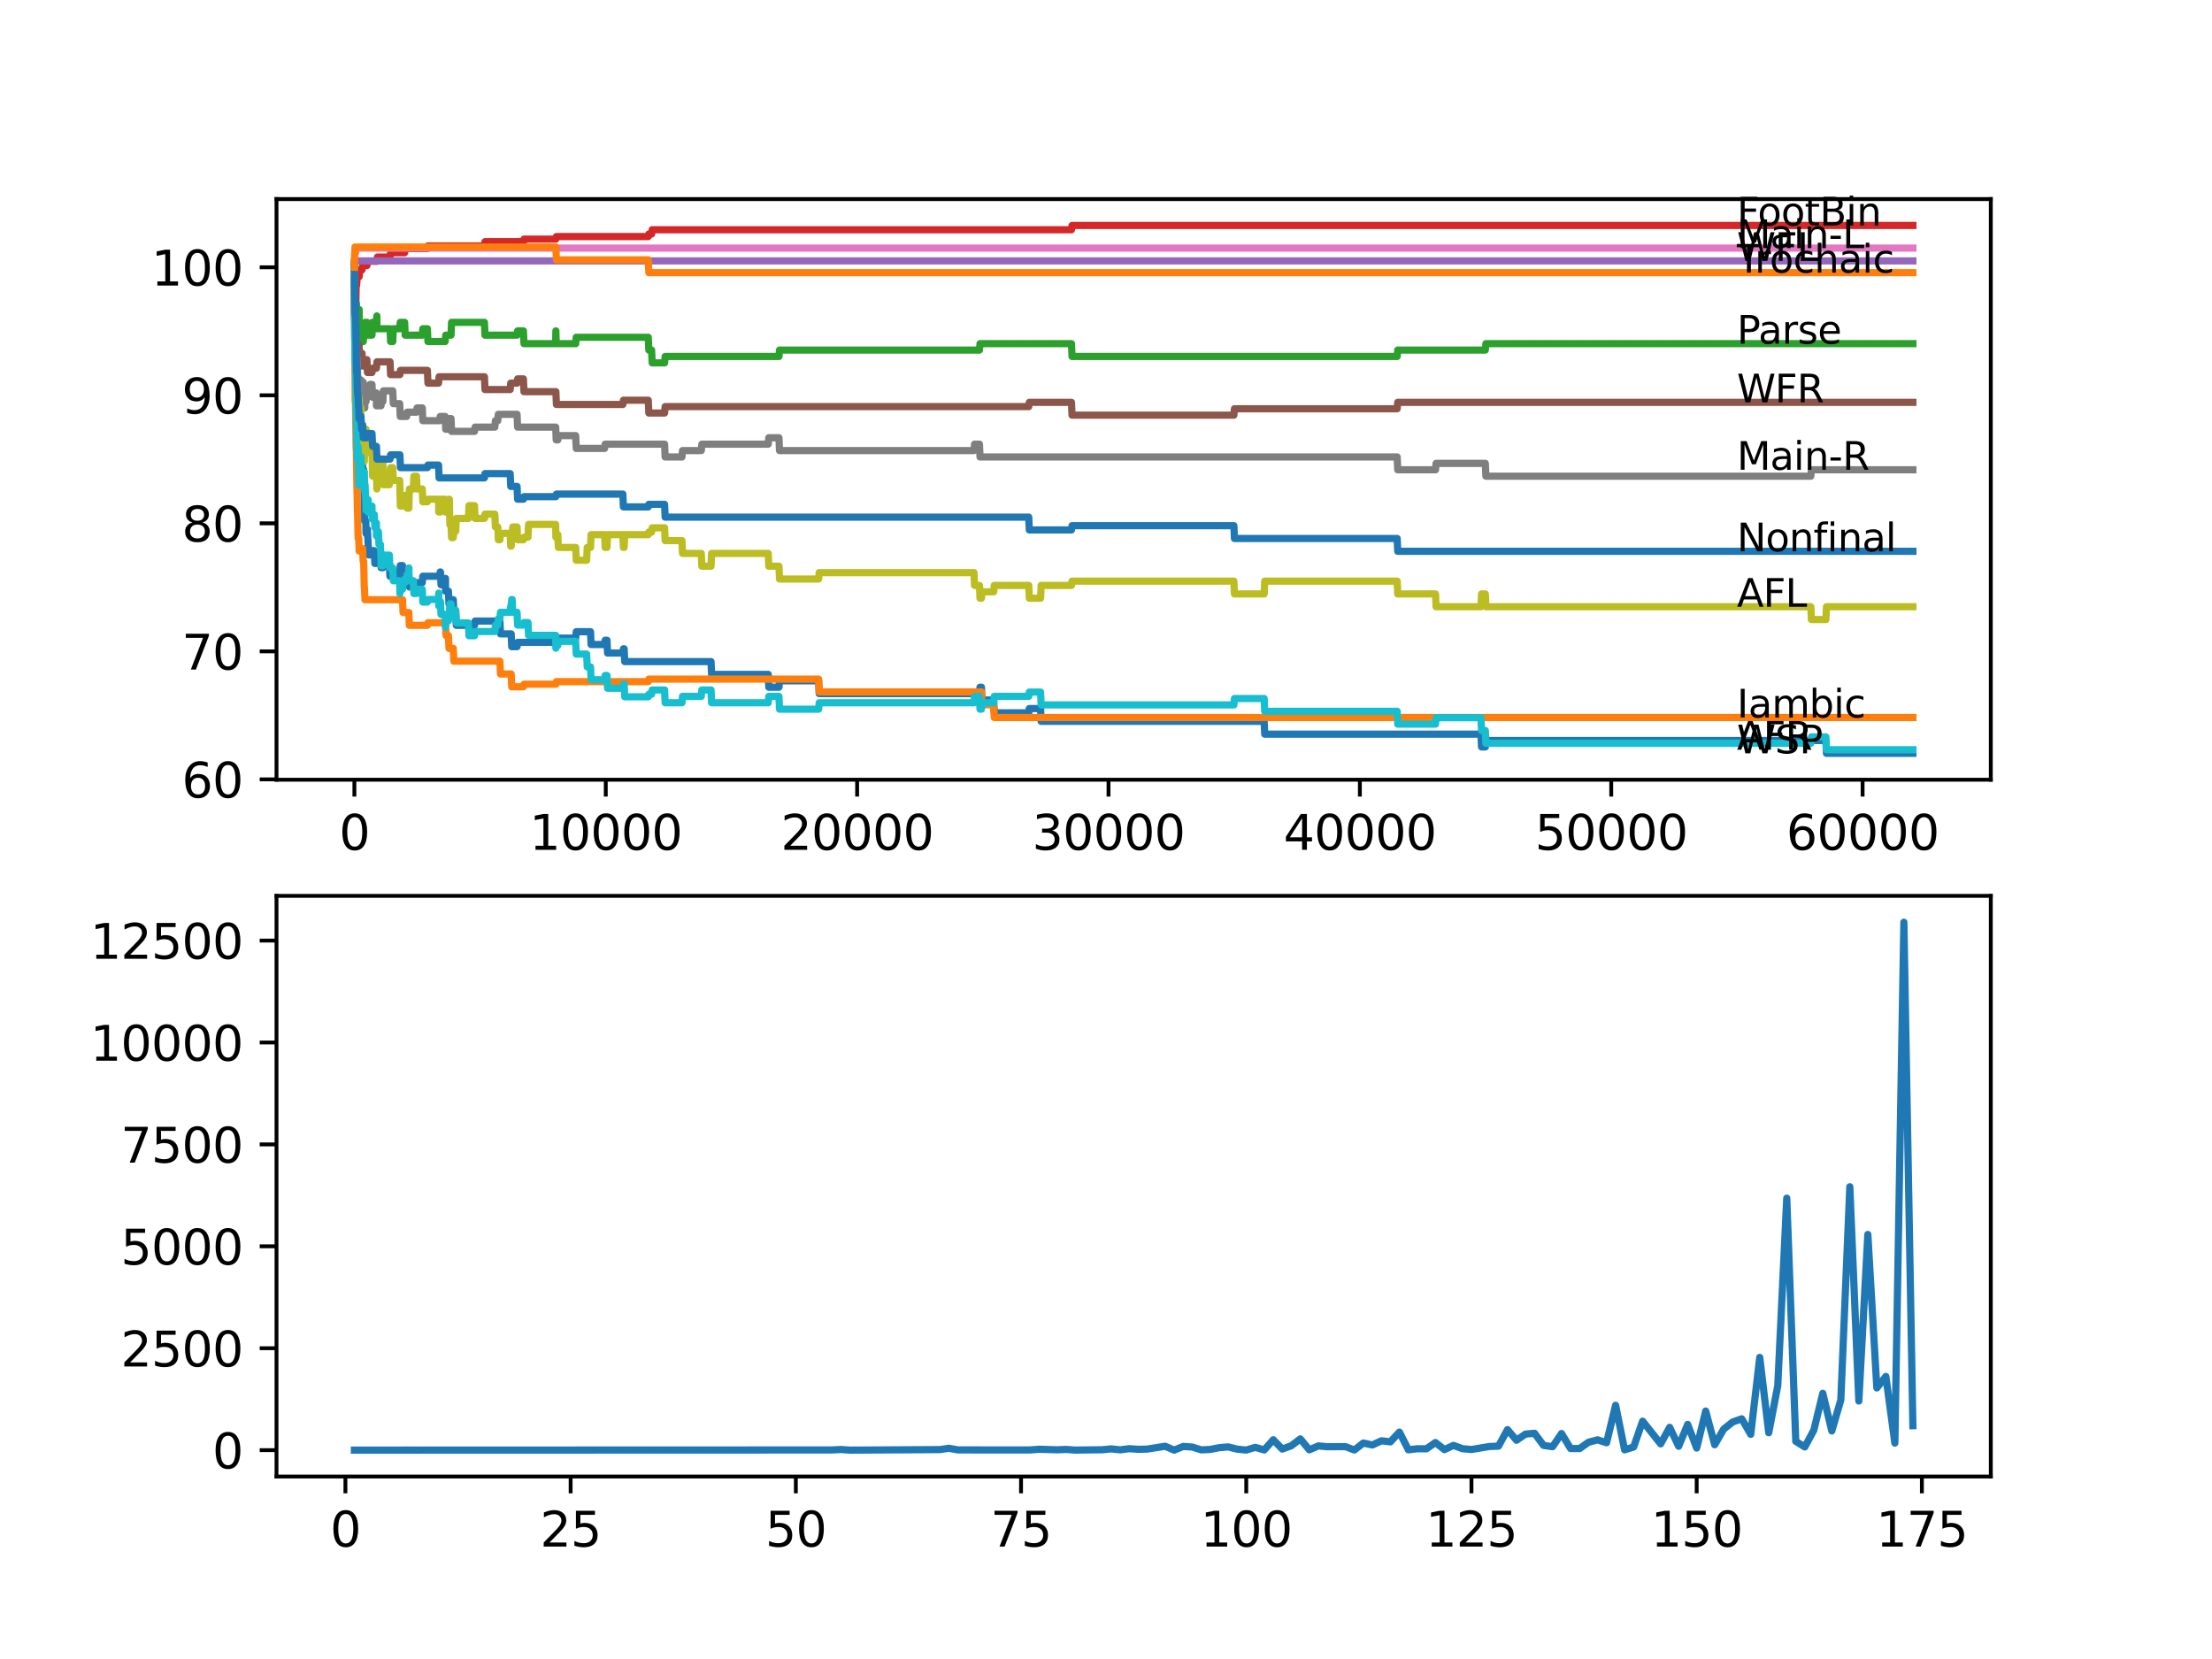 <?xml version="1.0" encoding="utf-8" standalone="no"?>
<!DOCTYPE svg PUBLIC "-//W3C//DTD SVG 1.1//EN"
  "http://www.w3.org/Graphics/SVG/1.1/DTD/svg11.dtd">
<svg xmlns:xlink="http://www.w3.org/1999/xlink" width="460.8pt" height="345.6pt" viewBox="0 0 460.8 345.6" xmlns="http://www.w3.org/2000/svg" version="1.1">
 <defs>
  <style type="text/css">*{stroke-linejoin: round; stroke-linecap: butt}</style>
 </defs>
 <g id="figure_1">
  <g id="patch_1">
   <path d="M 0 345.6 
L 460.8 345.6 
L 460.8 0 
L 0 0 
z
" style="fill: #ffffff"/>
  </g>
  <g id="axes_1">
   <g id="patch_2">
    <path d="M 57.6 162.432 
L 414.72 162.432 
L 414.72 41.472 
L 57.6 41.472 
z
" style="fill: #ffffff"/>
   </g>
   <g id="matplotlib.axis_1">
    <g id="xtick_1">
     <g id="line2d_1">
      <defs>
       <path id="mdaacf48f8b" d="M 0 0 
L 0 3.5 
" style="stroke: #000000; stroke-width: 0.8"/>
      </defs>
      <g>
       <use xlink:href="#mdaacf48f8b" x="73.827" y="162.432" style="stroke: #000000; stroke-width: 0.8"/>
      </g>
     </g>
     <g id="text_1">
      <!-- 0 -->
      <g transform="translate(70.646 177.03)scale(0.1 -0.1)">
       <defs>
        <path id="DejaVuSans-30" d="M 2034 4250 
Q 1547 4250 1301 3770 
Q 1056 3291 1056 2328 
Q 1056 1369 1301 889 
Q 1547 409 2034 409 
Q 2525 409 2770 889 
Q 3016 1369 3016 2328 
Q 3016 3291 2770 3770 
Q 2525 4250 2034 4250 
z
M 2034 4750 
Q 2819 4750 3233 4129 
Q 3647 3509 3647 2328 
Q 3647 1150 3233 529 
Q 2819 -91 2034 -91 
Q 1250 -91 836 529 
Q 422 1150 422 2328 
Q 422 3509 836 4129 
Q 1250 4750 2034 4750 
z
" transform="scale(0.016)"/>
       </defs>
       <use xlink:href="#DejaVuSans-30"/>
      </g>
     </g>
    </g>
    <g id="xtick_2">
     <g id="line2d_2">
      <g>
       <use xlink:href="#mdaacf48f8b" x="126.192" y="162.432" style="stroke: #000000; stroke-width: 0.8"/>
      </g>
     </g>
     <g id="text_2">
      <!-- 10000 -->
      <g transform="translate(110.286 177.03)scale(0.1 -0.1)">
       <defs>
        <path id="DejaVuSans-31" d="M 794 531 
L 1825 531 
L 1825 4091 
L 703 3866 
L 703 4441 
L 1819 4666 
L 2450 4666 
L 2450 531 
L 3481 531 
L 3481 0 
L 794 0 
L 794 531 
z
" transform="scale(0.016)"/>
       </defs>
       <use xlink:href="#DejaVuSans-31"/>
       <use xlink:href="#DejaVuSans-30" x="63.623"/>
       <use xlink:href="#DejaVuSans-30" x="127.246"/>
       <use xlink:href="#DejaVuSans-30" x="190.869"/>
       <use xlink:href="#DejaVuSans-30" x="254.492"/>
      </g>
     </g>
    </g>
    <g id="xtick_3">
     <g id="line2d_3">
      <g>
       <use xlink:href="#mdaacf48f8b" x="178.556" y="162.432" style="stroke: #000000; stroke-width: 0.8"/>
      </g>
     </g>
     <g id="text_3">
      <!-- 20000 -->
      <g transform="translate(162.65 177.03)scale(0.1 -0.1)">
       <defs>
        <path id="DejaVuSans-32" d="M 1228 531 
L 3431 531 
L 3431 0 
L 469 0 
L 469 531 
Q 828 903 1448 1529 
Q 2069 2156 2228 2338 
Q 2531 2678 2651 2914 
Q 2772 3150 2772 3378 
Q 2772 3750 2511 3984 
Q 2250 4219 1831 4219 
Q 1534 4219 1204 4116 
Q 875 4013 500 3803 
L 500 4441 
Q 881 4594 1212 4672 
Q 1544 4750 1819 4750 
Q 2544 4750 2975 4387 
Q 3406 4025 3406 3419 
Q 3406 3131 3298 2873 
Q 3191 2616 2906 2266 
Q 2828 2175 2409 1742 
Q 1991 1309 1228 531 
z
" transform="scale(0.016)"/>
       </defs>
       <use xlink:href="#DejaVuSans-32"/>
       <use xlink:href="#DejaVuSans-30" x="63.623"/>
       <use xlink:href="#DejaVuSans-30" x="127.246"/>
       <use xlink:href="#DejaVuSans-30" x="190.869"/>
       <use xlink:href="#DejaVuSans-30" x="254.492"/>
      </g>
     </g>
    </g>
    <g id="xtick_4">
     <g id="line2d_4">
      <g>
       <use xlink:href="#mdaacf48f8b" x="230.921" y="162.432" style="stroke: #000000; stroke-width: 0.8"/>
      </g>
     </g>
     <g id="text_4">
      <!-- 30000 -->
      <g transform="translate(215.015 177.03)scale(0.1 -0.1)">
       <defs>
        <path id="DejaVuSans-33" d="M 2597 2516 
Q 3050 2419 3304 2112 
Q 3559 1806 3559 1356 
Q 3559 666 3084 287 
Q 2609 -91 1734 -91 
Q 1441 -91 1130 -33 
Q 819 25 488 141 
L 488 750 
Q 750 597 1062 519 
Q 1375 441 1716 441 
Q 2309 441 2620 675 
Q 2931 909 2931 1356 
Q 2931 1769 2642 2001 
Q 2353 2234 1838 2234 
L 1294 2234 
L 1294 2753 
L 1863 2753 
Q 2328 2753 2575 2939 
Q 2822 3125 2822 3475 
Q 2822 3834 2567 4026 
Q 2313 4219 1838 4219 
Q 1578 4219 1281 4162 
Q 984 4106 628 3988 
L 628 4550 
Q 988 4650 1302 4700 
Q 1616 4750 1894 4750 
Q 2613 4750 3031 4423 
Q 3450 4097 3450 3541 
Q 3450 3153 3228 2886 
Q 3006 2619 2597 2516 
z
" transform="scale(0.016)"/>
       </defs>
       <use xlink:href="#DejaVuSans-33"/>
       <use xlink:href="#DejaVuSans-30" x="63.623"/>
       <use xlink:href="#DejaVuSans-30" x="127.246"/>
       <use xlink:href="#DejaVuSans-30" x="190.869"/>
       <use xlink:href="#DejaVuSans-30" x="254.492"/>
      </g>
     </g>
    </g>
    <g id="xtick_5">
     <g id="line2d_5">
      <g>
       <use xlink:href="#mdaacf48f8b" x="283.285" y="162.432" style="stroke: #000000; stroke-width: 0.8"/>
      </g>
     </g>
     <g id="text_5">
      <!-- 40000 -->
      <g transform="translate(267.379 177.03)scale(0.1 -0.1)">
       <defs>
        <path id="DejaVuSans-34" d="M 2419 4116 
L 825 1625 
L 2419 1625 
L 2419 4116 
z
M 2253 4666 
L 3047 4666 
L 3047 1625 
L 3713 1625 
L 3713 1100 
L 3047 1100 
L 3047 0 
L 2419 0 
L 2419 1100 
L 313 1100 
L 313 1709 
L 2253 4666 
z
" transform="scale(0.016)"/>
       </defs>
       <use xlink:href="#DejaVuSans-34"/>
       <use xlink:href="#DejaVuSans-30" x="63.623"/>
       <use xlink:href="#DejaVuSans-30" x="127.246"/>
       <use xlink:href="#DejaVuSans-30" x="190.869"/>
       <use xlink:href="#DejaVuSans-30" x="254.492"/>
      </g>
     </g>
    </g>
    <g id="xtick_6">
     <g id="line2d_6">
      <g>
       <use xlink:href="#mdaacf48f8b" x="335.65" y="162.432" style="stroke: #000000; stroke-width: 0.8"/>
      </g>
     </g>
     <g id="text_6">
      <!-- 50000 -->
      <g transform="translate(319.744 177.03)scale(0.1 -0.1)">
       <defs>
        <path id="DejaVuSans-35" d="M 691 4666 
L 3169 4666 
L 3169 4134 
L 1269 4134 
L 1269 2991 
Q 1406 3038 1543 3061 
Q 1681 3084 1819 3084 
Q 2600 3084 3056 2656 
Q 3513 2228 3513 1497 
Q 3513 744 3044 326 
Q 2575 -91 1722 -91 
Q 1428 -91 1123 -41 
Q 819 9 494 109 
L 494 744 
Q 775 591 1075 516 
Q 1375 441 1709 441 
Q 2250 441 2565 725 
Q 2881 1009 2881 1497 
Q 2881 1984 2565 2268 
Q 2250 2553 1709 2553 
Q 1456 2553 1204 2497 
Q 953 2441 691 2322 
L 691 4666 
z
" transform="scale(0.016)"/>
       </defs>
       <use xlink:href="#DejaVuSans-35"/>
       <use xlink:href="#DejaVuSans-30" x="63.623"/>
       <use xlink:href="#DejaVuSans-30" x="127.246"/>
       <use xlink:href="#DejaVuSans-30" x="190.869"/>
       <use xlink:href="#DejaVuSans-30" x="254.492"/>
      </g>
     </g>
    </g>
    <g id="xtick_7">
     <g id="line2d_7">
      <g>
       <use xlink:href="#mdaacf48f8b" x="388.014" y="162.432" style="stroke: #000000; stroke-width: 0.8"/>
      </g>
     </g>
     <g id="text_7">
      <!-- 60000 -->
      <g transform="translate(372.108 177.03)scale(0.1 -0.1)">
       <defs>
        <path id="DejaVuSans-36" d="M 2113 2584 
Q 1688 2584 1439 2293 
Q 1191 2003 1191 1497 
Q 1191 994 1439 701 
Q 1688 409 2113 409 
Q 2538 409 2786 701 
Q 3034 994 3034 1497 
Q 3034 2003 2786 2293 
Q 2538 2584 2113 2584 
z
M 3366 4563 
L 3366 3988 
Q 3128 4100 2886 4159 
Q 2644 4219 2406 4219 
Q 1781 4219 1451 3797 
Q 1122 3375 1075 2522 
Q 1259 2794 1537 2939 
Q 1816 3084 2150 3084 
Q 2853 3084 3261 2657 
Q 3669 2231 3669 1497 
Q 3669 778 3244 343 
Q 2819 -91 2113 -91 
Q 1303 -91 875 529 
Q 447 1150 447 2328 
Q 447 3434 972 4092 
Q 1497 4750 2381 4750 
Q 2619 4750 2861 4703 
Q 3103 4656 3366 4563 
z
" transform="scale(0.016)"/>
       </defs>
       <use xlink:href="#DejaVuSans-36"/>
       <use xlink:href="#DejaVuSans-30" x="63.623"/>
       <use xlink:href="#DejaVuSans-30" x="127.246"/>
       <use xlink:href="#DejaVuSans-30" x="190.869"/>
       <use xlink:href="#DejaVuSans-30" x="254.492"/>
      </g>
     </g>
    </g>
   </g>
   <g id="matplotlib.axis_2">
    <g id="ytick_1">
     <g id="line2d_8">
      <defs>
       <path id="mda63d1c47a" d="M 0 0 
L -3.5 0 
" style="stroke: #000000; stroke-width: 0.8"/>
      </defs>
      <g>
       <use xlink:href="#mda63d1c47a" x="57.6" y="162.356" style="stroke: #000000; stroke-width: 0.8"/>
      </g>
     </g>
     <g id="text_8">
      <!-- 60 -->
      <g transform="translate(37.875 166.156)scale(0.1 -0.1)">
       <use xlink:href="#DejaVuSans-36"/>
       <use xlink:href="#DejaVuSans-30" x="63.623"/>
      </g>
     </g>
    </g>
    <g id="ytick_2">
     <g id="line2d_9">
      <g>
       <use xlink:href="#mda63d1c47a" x="57.6" y="135.688" style="stroke: #000000; stroke-width: 0.8"/>
      </g>
     </g>
     <g id="text_9">
      <!-- 70 -->
      <g transform="translate(37.875 139.487)scale(0.1 -0.1)">
       <defs>
        <path id="DejaVuSans-37" d="M 525 4666 
L 3525 4666 
L 3525 4397 
L 1831 0 
L 1172 0 
L 2766 4134 
L 525 4134 
L 525 4666 
z
" transform="scale(0.016)"/>
       </defs>
       <use xlink:href="#DejaVuSans-37"/>
       <use xlink:href="#DejaVuSans-30" x="63.623"/>
      </g>
     </g>
    </g>
    <g id="ytick_3">
     <g id="line2d_10">
      <g>
       <use xlink:href="#mda63d1c47a" x="57.6" y="109.019" style="stroke: #000000; stroke-width: 0.8"/>
      </g>
     </g>
     <g id="text_10">
      <!-- 80 -->
      <g transform="translate(37.875 112.818)scale(0.1 -0.1)">
       <defs>
        <path id="DejaVuSans-38" d="M 2034 2216 
Q 1584 2216 1326 1975 
Q 1069 1734 1069 1313 
Q 1069 891 1326 650 
Q 1584 409 2034 409 
Q 2484 409 2743 651 
Q 3003 894 3003 1313 
Q 3003 1734 2745 1975 
Q 2488 2216 2034 2216 
z
M 1403 2484 
Q 997 2584 770 2862 
Q 544 3141 544 3541 
Q 544 4100 942 4425 
Q 1341 4750 2034 4750 
Q 2731 4750 3128 4425 
Q 3525 4100 3525 3541 
Q 3525 3141 3298 2862 
Q 3072 2584 2669 2484 
Q 3125 2378 3379 2068 
Q 3634 1759 3634 1313 
Q 3634 634 3220 271 
Q 2806 -91 2034 -91 
Q 1263 -91 848 271 
Q 434 634 434 1313 
Q 434 1759 690 2068 
Q 947 2378 1403 2484 
z
M 1172 3481 
Q 1172 3119 1398 2916 
Q 1625 2713 2034 2713 
Q 2441 2713 2670 2916 
Q 2900 3119 2900 3481 
Q 2900 3844 2670 4047 
Q 2441 4250 2034 4250 
Q 1625 4250 1398 4047 
Q 1172 3844 1172 3481 
z
" transform="scale(0.016)"/>
       </defs>
       <use xlink:href="#DejaVuSans-38"/>
       <use xlink:href="#DejaVuSans-30" x="63.623"/>
      </g>
     </g>
    </g>
    <g id="ytick_4">
     <g id="line2d_11">
      <g>
       <use xlink:href="#mda63d1c47a" x="57.6" y="82.351" style="stroke: #000000; stroke-width: 0.8"/>
      </g>
     </g>
     <g id="text_11">
      <!-- 90 -->
      <g transform="translate(37.875 86.15)scale(0.1 -0.1)">
       <defs>
        <path id="DejaVuSans-39" d="M 703 97 
L 703 672 
Q 941 559 1184 500 
Q 1428 441 1663 441 
Q 2288 441 2617 861 
Q 2947 1281 2994 2138 
Q 2813 1869 2534 1725 
Q 2256 1581 1919 1581 
Q 1219 1581 811 2004 
Q 403 2428 403 3163 
Q 403 3881 828 4315 
Q 1253 4750 1959 4750 
Q 2769 4750 3195 4129 
Q 3622 3509 3622 2328 
Q 3622 1225 3098 567 
Q 2575 -91 1691 -91 
Q 1453 -91 1209 -44 
Q 966 3 703 97 
z
M 1959 2075 
Q 2384 2075 2632 2365 
Q 2881 2656 2881 3163 
Q 2881 3666 2632 3958 
Q 2384 4250 1959 4250 
Q 1534 4250 1286 3958 
Q 1038 3666 1038 3163 
Q 1038 2656 1286 2365 
Q 1534 2075 1959 2075 
z
" transform="scale(0.016)"/>
       </defs>
       <use xlink:href="#DejaVuSans-39"/>
       <use xlink:href="#DejaVuSans-30" x="63.623"/>
      </g>
     </g>
    </g>
    <g id="ytick_5">
     <g id="line2d_12">
      <g>
       <use xlink:href="#mda63d1c47a" x="57.6" y="55.682" style="stroke: #000000; stroke-width: 0.8"/>
      </g>
     </g>
     <g id="text_12">
      <!-- 100 -->
      <g transform="translate(31.512 59.481)scale(0.1 -0.1)">
       <use xlink:href="#DejaVuSans-31"/>
       <use xlink:href="#DejaVuSans-30" x="63.623"/>
       <use xlink:href="#DejaVuSans-30" x="127.246"/>
      </g>
     </g>
    </g>
   </g>
   <g id="line2d_13">
    <path d="M 73.833 58.349 
L 73.859 58.349 
L 73.864 57.46 
L 73.906 66.705 
L 73.917 66.705 
L 73.927 66.705 
L 73.948 65.816 
L 73.969 73.817 
L 73.995 73.817 
L 74.016 73.817 
L 74.058 72.039 
L 74.068 77.372 
L 74.11 75.595 
L 74.205 80.928 
L 74.225 78.706 
L 74.241 78.706 
L 74.267 77.817 
L 74.278 83.151 
L 74.314 83.151 
L 74.356 88.484 
L 74.43 86.706 
L 74.482 86.706 
L 74.597 90.707 
L 74.608 90.707 
L 74.723 96.04 
L 74.739 95.151 
L 74.744 97.818 
L 74.822 97.818 
L 75.168 97.818 
L 75.294 94.707 
L 75.32 94.707 
L 75.435 97.374 
L 75.456 97.374 
L 75.535 96.485 
L 75.54 99.152 
L 75.556 99.152 
L 75.676 99.152 
L 75.76 97.818 
L 75.765 100.485 
L 75.781 100.485 
L 75.807 100.485 
L 75.933 108.486 
L 76.205 108.486 
L 76.247 111.153 
L 76.315 110.264 
L 76.545 110.264 
L 76.66 112.931 
L 76.681 112.931 
L 76.797 115.597 
L 77.498 115.597 
L 77.613 114.708 
L 77.975 114.708 
L 78.09 117.375 
L 78.378 117.375 
L 78.493 116.486 
L 79.373 116.486 
L 79.389 115.597 
L 79.394 118.264 
L 79.472 118.264 
L 79.776 118.264 
L 79.891 117.375 
L 81.111 117.375 
L 81.227 120.042 
L 83.264 120.042 
L 83.379 117.82 
L 83.85 117.82 
L 83.965 120.487 
L 84.709 120.487 
L 84.824 119.598 
L 85.164 119.598 
L 85.28 122.265 
L 86.767 122.265 
L 86.882 121.376 
L 87.966 121.376 
L 88.081 120.042 
L 91.584 120.042 
L 91.699 119.153 
L 91.757 119.153 
L 91.872 121.82 
L 92.736 121.82 
L 92.804 120.487 
L 92.81 123.154 
L 92.841 123.154 
L 93.417 123.154 
L 93.532 125.82 
L 93.606 125.82 
L 93.721 124.931 
L 94.428 124.931 
L 94.543 127.598 
L 94.941 127.598 
L 95.056 130.265 
L 98.852 130.265 
L 98.968 129.376 
L 104.141 129.376 
L 104.256 132.043 
L 106.487 132.043 
L 106.602 134.71 
L 107.713 134.71 
L 107.828 133.821 
L 116.201 133.821 
L 116.316 132.932 
L 119.924 132.932 
L 120.039 131.599 
L 123.019 131.599 
L 123.134 134.265 
L 125.951 134.265 
L 126.066 133.377 
L 126.449 133.377 
L 126.564 136.043 
L 129.753 136.043 
L 129.868 135.154 
L 130.025 135.154 
L 130.14 137.821 
L 148.122 137.821 
L 148.237 140.488 
L 160.035 140.488 
L 160.15 143.155 
L 162.271 143.155 
L 162.386 141.822 
L 170.534 141.822 
L 170.649 144.488 
L 204.037 144.488 
L 204.152 143.155 
L 204.451 143.155 
L 204.566 145.822 
L 207.001 145.822 
L 207.116 148.489 
L 214.306 148.489 
L 214.421 147.6 
L 216.772 147.6 
L 216.887 150.267 
L 263.35 150.267 
L 263.465 152.934 
L 308.515 152.934 
L 308.63 155.6 
L 309.421 155.6 
L 309.536 154.267 
L 380.369 154.267 
L 380.484 156.934 
L 398.487 156.934 
L 398.487 156.934 
" clip-path="url(#p7437dbea5d)" style="fill: none; stroke: #1f77b4; stroke-width: 1.5; stroke-linecap: square"/>
   </g>
   <g id="line2d_14">
    <path d="M 73.833 58.349 
L 73.99 83.684 
L 74.058 83.684 
L 74.184 93.462 
L 74.225 93.462 
L 74.351 101.463 
L 74.356 101.463 
L 74.477 106.797 
L 74.482 106.797 
L 74.602 112.131 
L 74.739 112.131 
L 74.817 114.797 
L 74.854 114.264 
L 75.535 114.264 
L 75.65 116.931 
L 75.76 116.931 
L 75.88 122.265 
L 75.912 122.265 
L 76.027 124.931 
L 83.85 124.931 
L 83.965 127.598 
L 85.164 127.598 
L 85.28 130.265 
L 89.034 130.265 
L 89.149 129.732 
L 92.804 129.732 
L 92.92 132.399 
L 93.417 132.399 
L 93.532 135.066 
L 94.428 135.066 
L 94.543 137.732 
L 104.141 137.732 
L 104.256 140.399 
L 106.487 140.399 
L 106.602 143.066 
L 109.037 143.066 
L 109.153 142.533 
L 115.798 142.533 
L 115.913 141.999 
L 135.047 141.999 
L 135.162 141.466 
L 170.534 141.466 
L 170.649 144.133 
L 204.451 144.133 
L 204.566 146.8 
L 207.001 146.8 
L 207.116 149.467 
L 398.487 149.467 
L 398.487 149.467 
" clip-path="url(#p7437dbea5d)" style="fill: none; stroke: #ff7f0e; stroke-width: 1.5; stroke-linecap: square"/>
   </g>
   <g id="line2d_15">
    <path d="M 73.833 54.793 
L 73.838 54.793 
L 73.843 54.126 
L 73.896 59.904 
L 73.911 59.371 
L 73.917 59.371 
L 74.026 55.815 
L 74.152 64.927 
L 74.189 64.927 
L 74.205 67.594 
L 74.246 63.149 
L 74.299 65.816 
L 74.356 65.816 
L 74.372 64.927 
L 74.377 67.594 
L 74.461 66.705 
L 74.498 66.705 
L 74.613 65.372 
L 74.723 65.372 
L 74.817 64.483 
L 74.822 67.149 
L 74.927 67.149 
L 75.042 69.816 
L 75.231 69.816 
L 75.346 68.483 
L 75.419 68.483 
L 75.535 71.15 
L 75.676 71.15 
L 75.791 69.816 
L 75.901 69.816 
L 76.016 67.149 
L 76.435 67.149 
L 76.55 69.816 
L 77.493 69.816 
L 77.608 67.149 
L 78.415 67.149 
L 78.509 65.816 
L 78.514 68.483 
L 78.519 68.483 
L 81.253 68.483 
L 81.368 71.15 
L 81.818 71.15 
L 81.934 68.483 
L 83.264 68.483 
L 83.379 67.149 
L 84.29 67.149 
L 84.405 69.816 
L 87.966 69.816 
L 88.081 68.483 
L 89.034 68.483 
L 89.149 71.15 
L 92.736 71.15 
L 92.852 69.816 
L 93.956 69.816 
L 94.072 67.149 
L 100.916 67.149 
L 101.031 69.816 
L 107.713 69.816 
L 107.828 68.927 
L 109.037 68.927 
L 109.153 71.594 
L 115.756 71.594 
L 115.798 68.927 
L 115.866 71.594 
L 119.924 71.594 
L 120.039 70.261 
L 135.047 70.261 
L 135.162 72.928 
L 135.743 72.928 
L 135.858 75.595 
L 138.445 75.595 
L 138.56 74.261 
L 162.271 74.261 
L 162.386 72.928 
L 204.037 72.928 
L 204.152 71.594 
L 223.208 71.594 
L 223.323 74.261 
L 291.056 74.261 
L 291.172 72.928 
L 309.421 72.928 
L 309.536 71.594 
L 398.487 71.594 
L 398.487 71.594 
" clip-path="url(#p7437dbea5d)" style="fill: none; stroke: #2ca02c; stroke-width: 1.5; stroke-linecap: square"/>
   </g>
   <g id="line2d_16">
    <path d="M 73.833 58.349 
L 73.843 58.349 
L 73.864 57.238 
L 73.88 65.238 
L 73.917 63.06 
L 73.948 63.06 
L 74.016 63.949 
L 74.068 60.749 
L 74.089 60.749 
L 74.121 62.527 
L 74.205 59.416 
L 74.294 59.416 
L 74.414 57.638 
L 74.817 57.638 
L 74.938 56.215 
L 75.419 56.215 
L 75.535 55.326 
L 76.435 55.326 
L 76.55 54.437 
L 78.509 54.437 
L 78.624 53.548 
L 81.253 53.548 
L 81.368 52.659 
L 84.29 52.659 
L 84.405 51.771 
L 89.034 51.771 
L 89.149 51.237 
L 100.916 51.237 
L 101.031 50.348 
L 109.037 50.348 
L 109.153 49.815 
L 115.798 49.815 
L 115.913 49.281 
L 135.047 49.281 
L 135.162 48.748 
L 135.743 48.748 
L 135.858 47.859 
L 223.208 47.859 
L 223.323 46.97 
L 398.487 46.97 
L 398.487 46.97 
" clip-path="url(#p7437dbea5d)" style="fill: none; stroke: #d62728; stroke-width: 1.5; stroke-linecap: square"/>
   </g>
   <g id="line2d_17">
    <path d="M 73.833 55.682 
L 73.838 55.682 
L 73.958 54.349 
L 398.487 54.349 
L 398.487 54.349 
" clip-path="url(#p7437dbea5d)" style="fill: none; stroke: #9467bd; stroke-width: 1.5; stroke-linecap: square"/>
   </g>
   <g id="line2d_18">
    <path d="M 73.833 55.682 
L 73.848 55.682 
L 73.896 66.794 
L 73.974 65.372 
L 73.979 65.372 
L 74.058 73.372 
L 74.1 71.816 
L 74.105 71.816 
L 74.115 70.927 
L 74.136 76.261 
L 74.189 76.261 
L 74.205 76.261 
L 74.294 73.15 
L 74.314 75.817 
L 74.356 75.817 
L 74.477 74.039 
L 74.576 74.039 
L 74.692 72.705 
L 74.723 72.705 
L 74.817 71.816 
L 74.822 74.483 
L 75.199 74.483 
L 75.315 73.594 
L 75.419 73.594 
L 75.535 76.261 
L 75.561 76.261 
L 75.676 74.928 
L 76.435 74.928 
L 76.55 77.595 
L 77.498 77.595 
L 77.613 76.706 
L 78.415 76.706 
L 78.53 75.372 
L 81.253 75.372 
L 81.368 78.039 
L 83.305 78.039 
L 83.421 77.15 
L 89.034 77.15 
L 89.149 79.817 
L 91.354 79.817 
L 91.469 78.484 
L 100.916 78.484 
L 101.031 81.15 
L 106.278 81.15 
L 106.393 79.817 
L 107.713 79.817 
L 107.828 78.928 
L 109.037 78.928 
L 109.153 81.595 
L 115.798 81.595 
L 115.913 84.262 
L 129.753 84.262 
L 129.868 83.373 
L 135.047 83.373 
L 135.162 86.04 
L 138.445 86.04 
L 138.56 84.706 
L 214.306 84.706 
L 214.421 83.817 
L 223.208 83.817 
L 223.323 86.484 
L 257.04 86.484 
L 257.156 85.151 
L 291.056 85.151 
L 291.172 83.817 
L 398.487 83.817 
L 398.487 83.817 
" clip-path="url(#p7437dbea5d)" style="fill: none; stroke: #8c564b; stroke-width: 1.5; stroke-linecap: square"/>
   </g>
   <g id="line2d_19">
    <path d="M 73.833 54.793 
L 73.838 54.793 
L 73.964 52.571 
L 74.115 52.571 
L 74.231 51.682 
L 398.487 51.682 
L 398.487 51.682 
" clip-path="url(#p7437dbea5d)" style="fill: none; stroke: #e377c2; stroke-width: 1.5; stroke-linecap: square"/>
   </g>
   <g id="line2d_20">
    <path d="M 73.833 58.349 
L 73.838 58.349 
L 73.88 70.572 
L 73.964 66.172 
L 74.016 66.172 
L 74.136 71.639 
L 74.163 71.639 
L 74.168 70.75 
L 74.246 74.75 
L 74.252 74.75 
L 74.398 74.75 
L 74.513 78.75 
L 74.723 78.75 
L 74.838 81.417 
L 74.854 81.417 
L 74.969 80.084 
L 75.168 80.084 
L 75.231 79.195 
L 75.236 81.862 
L 75.268 81.862 
L 75.351 81.862 
L 75.466 79.639 
L 75.676 79.639 
L 75.791 82.306 
L 75.901 82.306 
L 75.99 84.973 
L 76.011 83.64 
L 76.247 83.64 
L 76.362 82.751 
L 76.545 82.751 
L 76.66 81.417 
L 76.99 81.417 
L 77.106 80.084 
L 77.493 80.084 
L 77.608 82.751 
L 78.378 82.751 
L 78.415 81.862 
L 78.42 84.528 
L 78.477 84.528 
L 79.373 84.528 
L 79.488 83.64 
L 79.75 83.64 
L 79.865 81.417 
L 81.818 81.417 
L 81.934 84.084 
L 83.264 84.084 
L 83.379 86.751 
L 84.709 86.751 
L 84.824 85.862 
L 86.767 85.862 
L 86.882 84.973 
L 87.966 84.973 
L 88.081 87.64 
L 91.584 87.64 
L 91.699 86.751 
L 92.736 86.751 
L 92.852 89.418 
L 93.606 89.418 
L 93.726 87.195 
L 93.956 87.195 
L 94.072 89.862 
L 98.852 89.862 
L 98.968 88.973 
L 103.084 88.973 
L 103.199 87.64 
L 103.696 87.64 
L 103.811 86.306 
L 107.713 86.306 
L 107.828 88.973 
L 115.756 88.973 
L 115.871 91.64 
L 116.201 91.64 
L 116.316 90.751 
L 119.924 90.751 
L 120.039 93.418 
L 125.951 93.418 
L 126.066 92.529 
L 138.445 92.529 
L 138.56 95.196 
L 142.064 95.196 
L 142.179 93.863 
L 146.09 93.863 
L 146.206 92.529 
L 160.035 92.529 
L 160.15 91.196 
L 162.271 91.196 
L 162.386 93.863 
L 202.901 93.863 
L 203.016 92.529 
L 204.037 92.529 
L 204.152 95.196 
L 291.056 95.196 
L 291.172 97.863 
L 299.047 97.863 
L 299.162 96.529 
L 309.421 96.529 
L 309.536 99.196 
L 377.227 99.196 
L 377.342 97.863 
L 398.487 97.863 
L 398.487 97.863 
" clip-path="url(#p7437dbea5d)" style="fill: none; stroke: #7f7f7f; stroke-width: 1.5; stroke-linecap: square"/>
   </g>
   <g id="line2d_21">
    <path d="M 73.833 54.793 
L 73.843 54.793 
L 73.859 52.793 
L 73.896 61.816 
L 73.948 71.816 
L 74.021 69.594 
L 74.032 68.172 
L 74.084 76.617 
L 74.095 75.728 
L 74.194 73.505 
L 74.215 81.506 
L 74.225 81.506 
L 74.267 86.84 
L 74.325 77.95 
L 74.356 77.95 
L 74.472 82.395 
L 74.482 82.395 
L 74.487 81.062 
L 74.503 86.395 
L 74.576 85.062 
L 74.608 87.729 
L 74.686 85.062 
L 74.707 85.062 
L 74.723 82.395 
L 74.817 83.728 
L 74.854 83.195 
L 74.859 85.862 
L 74.906 85.862 
L 74.927 85.862 
L 75.042 84.973 
L 75.168 84.973 
L 75.294 92.974 
L 75.32 92.974 
L 75.351 90.307 
L 75.43 92.085 
L 75.456 92.085 
L 75.498 94.751 
L 75.54 90.751 
L 75.566 93.418 
L 75.676 93.418 
L 75.76 96.085 
L 75.786 94.751 
L 75.807 94.751 
L 75.901 93.418 
L 75.906 96.085 
L 75.917 94.751 
L 75.927 94.751 
L 75.99 92.085 
L 76.037 94.751 
L 76.043 94.751 
L 76.158 92.085 
L 76.205 92.085 
L 76.247 89.418 
L 76.315 92.085 
L 76.435 92.085 
L 76.545 91.196 
L 76.66 93.863 
L 76.681 93.863 
L 76.797 91.196 
L 76.99 91.196 
L 77.106 93.863 
L 77.493 93.863 
L 77.613 99.196 
L 77.975 99.196 
L 78.09 96.529 
L 78.378 96.529 
L 78.498 101.863 
L 78.509 101.863 
L 78.624 100.974 
L 78.828 100.974 
L 78.944 98.307 
L 79.247 98.307 
L 79.362 95.64 
L 79.373 95.64 
L 79.389 98.307 
L 79.483 95.64 
L 79.75 95.64 
L 79.87 100.974 
L 81.111 100.974 
L 81.227 98.307 
L 81.253 98.307 
L 81.368 97.418 
L 81.818 97.418 
L 81.934 100.085 
L 83.264 100.085 
L 83.384 105.419 
L 83.85 105.419 
L 83.965 104.085 
L 84.29 104.085 
L 84.405 103.197 
L 84.709 103.197 
L 84.824 105.863 
L 85.164 105.863 
L 85.29 101.863 
L 86.102 101.863 
L 86.217 99.196 
L 86.767 99.196 
L 86.882 101.863 
L 87.966 101.863 
L 88.081 104.53 
L 89.034 104.53 
L 89.149 103.997 
L 91.354 103.997 
L 91.401 106.663 
L 91.464 103.997 
L 91.584 103.997 
L 91.699 106.663 
L 91.757 106.663 
L 91.872 103.997 
L 92.736 103.997 
L 92.804 106.663 
L 92.846 105.33 
L 93.417 105.33 
L 93.532 103.997 
L 93.606 103.997 
L 93.726 109.33 
L 93.956 109.33 
L 94.072 111.997 
L 94.428 111.997 
L 94.543 110.664 
L 94.941 110.664 
L 95.056 107.997 
L 97.58 107.997 
L 97.695 105.33 
L 98.852 105.33 
L 98.968 107.997 
L 100.916 107.997 
L 101.031 107.108 
L 103.084 107.108 
L 103.199 109.775 
L 103.696 109.775 
L 103.811 112.442 
L 104.141 112.442 
L 104.256 111.108 
L 106.278 111.108 
L 106.393 113.775 
L 106.487 113.775 
L 106.602 112.442 
L 106.691 112.442 
L 106.807 109.775 
L 107.713 109.775 
L 107.828 112.442 
L 109.037 112.442 
L 109.153 111.908 
L 109.99 111.908 
L 110.106 109.241 
L 115.756 109.241 
L 115.798 111.908 
L 115.871 111.375 
L 116.201 111.375 
L 116.316 114.042 
L 119.924 114.042 
L 120.039 116.709 
L 122.212 116.709 
L 122.327 114.042 
L 123.019 114.042 
L 123.134 111.375 
L 125.951 111.375 
L 126.066 114.042 
L 126.449 114.042 
L 126.564 111.375 
L 129.753 111.375 
L 129.868 114.042 
L 130.025 114.042 
L 130.14 111.375 
L 135.047 111.375 
L 135.162 110.842 
L 135.743 110.842 
L 135.858 109.953 
L 138.445 109.953 
L 138.56 112.619 
L 142.064 112.619 
L 142.179 115.286 
L 146.09 115.286 
L 146.206 117.953 
L 148.122 117.953 
L 148.237 115.286 
L 160.035 115.286 
L 160.15 117.953 
L 162.271 117.953 
L 162.386 120.62 
L 170.534 120.62 
L 170.649 119.287 
L 202.901 119.287 
L 203.016 121.953 
L 204.037 121.953 
L 204.152 124.62 
L 204.451 124.62 
L 204.566 123.287 
L 207.001 123.287 
L 207.116 121.953 
L 214.306 121.953 
L 214.421 124.62 
L 216.772 124.62 
L 216.887 121.953 
L 223.208 121.953 
L 223.323 121.065 
L 257.04 121.065 
L 257.156 123.731 
L 263.35 123.731 
L 263.465 121.065 
L 291.056 121.065 
L 291.172 123.731 
L 299.047 123.731 
L 299.162 126.398 
L 308.515 126.398 
L 308.63 123.731 
L 309.421 123.731 
L 309.536 126.398 
L 377.227 126.398 
L 377.342 129.065 
L 380.369 129.065 
L 380.484 126.398 
L 398.487 126.398 
L 398.487 126.398 
" clip-path="url(#p7437dbea5d)" style="fill: none; stroke: #bcbd22; stroke-width: 1.5; stroke-linecap: square"/>
   </g>
   <g id="line2d_22">
    <path d="M 73.833 55.682 
L 73.838 55.682 
L 73.948 75.595 
L 73.979 72.483 
L 74.011 72.483 
L 74.136 81.062 
L 74.163 81.062 
L 74.168 80.173 
L 74.215 85.951 
L 74.241 85.951 
L 74.367 93.951 
L 74.372 93.951 
L 74.398 93.062 
L 74.403 95.729 
L 74.472 95.729 
L 74.482 95.729 
L 74.602 93.062 
L 74.608 93.062 
L 74.733 101.063 
L 74.739 101.063 
L 74.859 97.863 
L 74.927 97.863 
L 75.042 96.974 
L 75.168 96.974 
L 75.231 95.196 
L 75.236 97.863 
L 75.273 97.863 
L 75.32 97.863 
L 75.351 100.53 
L 75.43 99.196 
L 75.456 99.196 
L 75.503 100.974 
L 75.571 98.307 
L 75.676 98.307 
L 75.76 100.974 
L 75.786 99.641 
L 75.807 99.641 
L 75.901 98.307 
L 75.906 100.974 
L 75.917 99.641 
L 75.927 99.641 
L 75.99 102.308 
L 76.037 100.974 
L 76.043 100.974 
L 76.158 103.641 
L 76.205 103.641 
L 76.247 106.308 
L 76.315 105.419 
L 76.545 105.419 
L 76.66 104.085 
L 76.681 104.085 
L 76.797 106.752 
L 76.99 106.752 
L 77.106 105.419 
L 77.493 105.419 
L 77.498 108.086 
L 77.603 107.197 
L 77.975 107.197 
L 78.09 109.864 
L 78.378 109.864 
L 78.415 108.975 
L 78.42 111.642 
L 78.477 111.642 
L 78.509 111.642 
L 78.624 110.753 
L 78.828 110.753 
L 78.944 113.42 
L 79.247 113.42 
L 79.362 116.086 
L 79.373 116.086 
L 79.389 115.197 
L 79.394 117.864 
L 79.472 117.864 
L 79.75 117.864 
L 79.865 115.642 
L 81.111 115.642 
L 81.227 118.309 
L 81.818 118.309 
L 81.934 120.976 
L 83.264 120.976 
L 83.305 123.642 
L 83.374 122.754 
L 83.85 122.754 
L 83.965 121.42 
L 84.29 121.42 
L 84.405 120.531 
L 84.709 120.531 
L 84.824 119.642 
L 85.164 119.642 
L 85.185 118.309 
L 85.191 120.976 
L 85.269 120.976 
L 86.102 120.976 
L 86.217 123.642 
L 86.767 123.642 
L 86.882 122.754 
L 87.966 122.754 
L 88.081 125.42 
L 89.034 125.42 
L 89.149 124.887 
L 91.354 124.887 
L 91.401 123.554 
L 91.406 126.22 
L 91.459 126.22 
L 91.584 126.22 
L 91.699 125.331 
L 91.757 125.331 
L 91.872 127.998 
L 92.736 127.998 
L 92.804 130.665 
L 92.846 129.332 
L 93.417 129.332 
L 93.532 127.998 
L 93.606 127.998 
L 93.726 125.776 
L 93.956 125.776 
L 94.072 128.443 
L 94.428 128.443 
L 94.543 127.109 
L 94.941 127.109 
L 95.056 129.776 
L 97.58 129.776 
L 97.695 132.443 
L 98.852 132.443 
L 98.968 131.554 
L 103.084 131.554 
L 103.199 130.221 
L 103.696 130.221 
L 103.811 128.887 
L 104.141 128.887 
L 104.256 127.554 
L 106.278 127.554 
L 106.393 126.22 
L 106.487 126.22 
L 106.602 124.887 
L 106.691 124.887 
L 106.807 127.554 
L 107.713 127.554 
L 107.828 130.221 
L 109.037 130.221 
L 109.153 129.687 
L 109.99 129.687 
L 110.106 132.354 
L 115.756 132.354 
L 115.798 135.021 
L 115.871 134.488 
L 116.201 134.488 
L 116.316 133.599 
L 119.924 133.599 
L 120.039 136.266 
L 122.212 136.266 
L 122.327 138.932 
L 123.019 138.932 
L 123.134 141.599 
L 125.951 141.599 
L 126.066 140.71 
L 126.449 140.71 
L 126.564 143.377 
L 129.753 143.377 
L 129.868 142.488 
L 130.025 142.488 
L 130.14 145.155 
L 135.047 145.155 
L 135.162 144.622 
L 135.743 144.622 
L 135.858 143.733 
L 138.445 143.733 
L 138.56 146.4 
L 142.064 146.4 
L 142.179 145.066 
L 146.09 145.066 
L 146.206 143.733 
L 148.122 143.733 
L 148.237 146.4 
L 160.035 146.4 
L 160.15 145.066 
L 162.271 145.066 
L 162.386 147.733 
L 170.534 147.733 
L 170.649 146.4 
L 202.901 146.4 
L 203.016 145.066 
L 204.037 145.066 
L 204.152 147.733 
L 204.451 147.733 
L 204.566 146.4 
L 207.001 146.4 
L 207.116 145.066 
L 214.306 145.066 
L 214.421 144.177 
L 216.772 144.177 
L 216.887 146.844 
L 257.04 146.844 
L 257.156 145.511 
L 263.35 145.511 
L 263.465 148.178 
L 291.056 148.178 
L 291.172 150.844 
L 299.047 150.844 
L 299.162 149.511 
L 308.515 149.511 
L 308.63 152.178 
L 309.421 152.178 
L 309.536 154.845 
L 377.227 154.845 
L 377.342 153.511 
L 380.369 153.511 
L 380.484 156.178 
L 398.487 156.178 
L 398.487 156.178 
" clip-path="url(#p7437dbea5d)" style="fill: none; stroke: #17becf; stroke-width: 1.5; stroke-linecap: square"/>
   </g>
   <g id="line2d_23">
    <path d="M 73.833 55.682 
L 73.848 55.682 
L 73.859 54.349 
L 73.89 61.149 
L 73.896 60.26 
L 73.979 65.594 
L 74.011 64.705 
L 74.026 64.705 
L 74.058 63.282 
L 74.063 65.949 
L 74.095 65.949 
L 74.215 72.172 
L 74.225 72.172 
L 74.294 77.506 
L 74.341 76.617 
L 74.356 76.617 
L 74.477 81.951 
L 74.576 81.951 
L 74.692 84.617 
L 74.723 84.617 
L 74.817 87.284 
L 74.838 86.751 
L 75.199 86.751 
L 75.315 89.418 
L 75.419 89.418 
L 75.535 88.529 
L 75.561 88.529 
L 75.676 91.196 
L 76.435 91.196 
L 76.55 90.307 
L 77.498 90.307 
L 77.613 92.974 
L 78.415 92.974 
L 78.53 95.64 
L 81.253 95.64 
L 81.368 94.751 
L 83.305 94.751 
L 83.421 97.418 
L 89.034 97.418 
L 89.149 96.885 
L 91.354 96.885 
L 91.469 99.552 
L 100.916 99.552 
L 101.031 98.663 
L 106.278 98.663 
L 106.393 101.33 
L 107.713 101.33 
L 107.828 103.997 
L 109.037 103.997 
L 109.153 103.463 
L 115.798 103.463 
L 115.913 102.93 
L 129.753 102.93 
L 129.868 105.597 
L 135.047 105.597 
L 135.162 105.063 
L 138.445 105.063 
L 138.56 107.73 
L 214.306 107.73 
L 214.421 110.397 
L 223.208 110.397 
L 223.323 109.508 
L 257.04 109.508 
L 257.156 112.175 
L 291.056 112.175 
L 291.172 114.842 
L 398.487 114.842 
L 398.487 114.842 
" clip-path="url(#p7437dbea5d)" style="fill: none; stroke: #1f77b4; stroke-width: 1.5; stroke-linecap: square"/>
   </g>
   <g id="line2d_24">
    <path d="M 73.833 55.682 
L 73.948 51.459 
L 115.798 51.459 
L 115.913 54.126 
L 135.047 54.126 
L 135.162 56.793 
L 398.487 56.793 
L 398.487 56.793 
" clip-path="url(#p7437dbea5d)" style="fill: none; stroke: #ff7f0e; stroke-width: 1.5; stroke-linecap: square"/>
   </g>
   <g id="patch_3">
    <path d="M 57.6 162.432 
L 57.6 41.472 
" style="fill: none; stroke: #000000; stroke-width: 0.8; stroke-linejoin: miter; stroke-linecap: square"/>
   </g>
   <g id="patch_4">
    <path d="M 414.72 162.432 
L 414.72 41.472 
" style="fill: none; stroke: #000000; stroke-width: 0.8; stroke-linejoin: miter; stroke-linecap: square"/>
   </g>
   <g id="patch_5">
    <path d="M 57.6 162.432 
L 414.72 162.432 
" style="fill: none; stroke: #000000; stroke-width: 0.8; stroke-linejoin: miter; stroke-linecap: square"/>
   </g>
   <g id="patch_6">
    <path d="M 57.6 41.472 
L 414.72 41.472 
" style="fill: none; stroke: #000000; stroke-width: 0.8; stroke-linejoin: miter; stroke-linecap: square"/>
   </g>
   <g id="text_13">
    <!-- WSP -->
    <g transform="translate(361.832 156.934)scale(0.08 -0.08)">
     <defs>
      <path id="DejaVuSans-57" d="M 213 4666 
L 850 4666 
L 1831 722 
L 2809 4666 
L 3519 4666 
L 4500 722 
L 5478 4666 
L 6119 4666 
L 4947 0 
L 4153 0 
L 3169 4050 
L 2175 0 
L 1381 0 
L 213 4666 
z
" transform="scale(0.016)"/>
      <path id="DejaVuSans-53" d="M 3425 4513 
L 3425 3897 
Q 3066 4069 2747 4153 
Q 2428 4238 2131 4238 
Q 1616 4238 1336 4038 
Q 1056 3838 1056 3469 
Q 1056 3159 1242 3001 
Q 1428 2844 1947 2747 
L 2328 2669 
Q 3034 2534 3370 2195 
Q 3706 1856 3706 1288 
Q 3706 609 3251 259 
Q 2797 -91 1919 -91 
Q 1588 -91 1214 -16 
Q 841 59 441 206 
L 441 856 
Q 825 641 1194 531 
Q 1563 422 1919 422 
Q 2459 422 2753 634 
Q 3047 847 3047 1241 
Q 3047 1584 2836 1778 
Q 2625 1972 2144 2069 
L 1759 2144 
Q 1053 2284 737 2584 
Q 422 2884 422 3419 
Q 422 4038 858 4394 
Q 1294 4750 2059 4750 
Q 2388 4750 2728 4690 
Q 3069 4631 3425 4513 
z
" transform="scale(0.016)"/>
      <path id="DejaVuSans-50" d="M 1259 4147 
L 1259 2394 
L 2053 2394 
Q 2494 2394 2734 2622 
Q 2975 2850 2975 3272 
Q 2975 3691 2734 3919 
Q 2494 4147 2053 4147 
L 1259 4147 
z
M 628 4666 
L 2053 4666 
Q 2838 4666 3239 4311 
Q 3641 3956 3641 3272 
Q 3641 2581 3239 2228 
Q 2838 1875 2053 1875 
L 1259 1875 
L 1259 0 
L 628 0 
L 628 4666 
z
" transform="scale(0.016)"/>
     </defs>
     <use xlink:href="#DejaVuSans-57"/>
     <use xlink:href="#DejaVuSans-53" x="98.877"/>
     <use xlink:href="#DejaVuSans-50" x="162.354"/>
    </g>
   </g>
   <g id="text_14">
    <!-- Iambic -->
    <g transform="translate(361.832 149.467)scale(0.08 -0.08)">
     <defs>
      <path id="DejaVuSans-49" d="M 628 4666 
L 1259 4666 
L 1259 0 
L 628 0 
L 628 4666 
z
" transform="scale(0.016)"/>
      <path id="DejaVuSans-61" d="M 2194 1759 
Q 1497 1759 1228 1600 
Q 959 1441 959 1056 
Q 959 750 1161 570 
Q 1363 391 1709 391 
Q 2188 391 2477 730 
Q 2766 1069 2766 1631 
L 2766 1759 
L 2194 1759 
z
M 3341 1997 
L 3341 0 
L 2766 0 
L 2766 531 
Q 2569 213 2275 61 
Q 1981 -91 1556 -91 
Q 1019 -91 701 211 
Q 384 513 384 1019 
Q 384 1609 779 1909 
Q 1175 2209 1959 2209 
L 2766 2209 
L 2766 2266 
Q 2766 2663 2505 2880 
Q 2244 3097 1772 3097 
Q 1472 3097 1187 3025 
Q 903 2953 641 2809 
L 641 3341 
Q 956 3463 1253 3523 
Q 1550 3584 1831 3584 
Q 2591 3584 2966 3190 
Q 3341 2797 3341 1997 
z
" transform="scale(0.016)"/>
      <path id="DejaVuSans-6d" d="M 3328 2828 
Q 3544 3216 3844 3400 
Q 4144 3584 4550 3584 
Q 5097 3584 5394 3201 
Q 5691 2819 5691 2113 
L 5691 0 
L 5113 0 
L 5113 2094 
Q 5113 2597 4934 2840 
Q 4756 3084 4391 3084 
Q 3944 3084 3684 2787 
Q 3425 2491 3425 1978 
L 3425 0 
L 2847 0 
L 2847 2094 
Q 2847 2600 2669 2842 
Q 2491 3084 2119 3084 
Q 1678 3084 1418 2786 
Q 1159 2488 1159 1978 
L 1159 0 
L 581 0 
L 581 3500 
L 1159 3500 
L 1159 2956 
Q 1356 3278 1631 3431 
Q 1906 3584 2284 3584 
Q 2666 3584 2933 3390 
Q 3200 3197 3328 2828 
z
" transform="scale(0.016)"/>
      <path id="DejaVuSans-62" d="M 3116 1747 
Q 3116 2381 2855 2742 
Q 2594 3103 2138 3103 
Q 1681 3103 1420 2742 
Q 1159 2381 1159 1747 
Q 1159 1113 1420 752 
Q 1681 391 2138 391 
Q 2594 391 2855 752 
Q 3116 1113 3116 1747 
z
M 1159 2969 
Q 1341 3281 1617 3432 
Q 1894 3584 2278 3584 
Q 2916 3584 3314 3078 
Q 3713 2572 3713 1747 
Q 3713 922 3314 415 
Q 2916 -91 2278 -91 
Q 1894 -91 1617 61 
Q 1341 213 1159 525 
L 1159 0 
L 581 0 
L 581 4863 
L 1159 4863 
L 1159 2969 
z
" transform="scale(0.016)"/>
      <path id="DejaVuSans-69" d="M 603 3500 
L 1178 3500 
L 1178 0 
L 603 0 
L 603 3500 
z
M 603 4863 
L 1178 4863 
L 1178 4134 
L 603 4134 
L 603 4863 
z
" transform="scale(0.016)"/>
      <path id="DejaVuSans-63" d="M 3122 3366 
L 3122 2828 
Q 2878 2963 2633 3030 
Q 2388 3097 2138 3097 
Q 1578 3097 1268 2742 
Q 959 2388 959 1747 
Q 959 1106 1268 751 
Q 1578 397 2138 397 
Q 2388 397 2633 464 
Q 2878 531 3122 666 
L 3122 134 
Q 2881 22 2623 -34 
Q 2366 -91 2075 -91 
Q 1284 -91 818 406 
Q 353 903 353 1747 
Q 353 2603 823 3093 
Q 1294 3584 2113 3584 
Q 2378 3584 2631 3529 
Q 2884 3475 3122 3366 
z
" transform="scale(0.016)"/>
     </defs>
     <use xlink:href="#DejaVuSans-49"/>
     <use xlink:href="#DejaVuSans-61" x="29.492"/>
     <use xlink:href="#DejaVuSans-6d" x="90.771"/>
     <use xlink:href="#DejaVuSans-62" x="188.184"/>
     <use xlink:href="#DejaVuSans-69" x="251.66"/>
     <use xlink:href="#DejaVuSans-63" x="279.443"/>
    </g>
   </g>
   <g id="text_15">
    <!-- Parse -->
    <g transform="translate(361.832 71.594)scale(0.08 -0.08)">
     <defs>
      <path id="DejaVuSans-72" d="M 2631 2963 
Q 2534 3019 2420 3045 
Q 2306 3072 2169 3072 
Q 1681 3072 1420 2755 
Q 1159 2438 1159 1844 
L 1159 0 
L 581 0 
L 581 3500 
L 1159 3500 
L 1159 2956 
Q 1341 3275 1631 3429 
Q 1922 3584 2338 3584 
Q 2397 3584 2469 3576 
Q 2541 3569 2628 3553 
L 2631 2963 
z
" transform="scale(0.016)"/>
      <path id="DejaVuSans-73" d="M 2834 3397 
L 2834 2853 
Q 2591 2978 2328 3040 
Q 2066 3103 1784 3103 
Q 1356 3103 1142 2972 
Q 928 2841 928 2578 
Q 928 2378 1081 2264 
Q 1234 2150 1697 2047 
L 1894 2003 
Q 2506 1872 2764 1633 
Q 3022 1394 3022 966 
Q 3022 478 2636 193 
Q 2250 -91 1575 -91 
Q 1294 -91 989 -36 
Q 684 19 347 128 
L 347 722 
Q 666 556 975 473 
Q 1284 391 1588 391 
Q 1994 391 2212 530 
Q 2431 669 2431 922 
Q 2431 1156 2273 1281 
Q 2116 1406 1581 1522 
L 1381 1569 
Q 847 1681 609 1914 
Q 372 2147 372 2553 
Q 372 3047 722 3315 
Q 1072 3584 1716 3584 
Q 2034 3584 2315 3537 
Q 2597 3491 2834 3397 
z
" transform="scale(0.016)"/>
      <path id="DejaVuSans-65" d="M 3597 1894 
L 3597 1613 
L 953 1613 
Q 991 1019 1311 708 
Q 1631 397 2203 397 
Q 2534 397 2845 478 
Q 3156 559 3463 722 
L 3463 178 
Q 3153 47 2828 -22 
Q 2503 -91 2169 -91 
Q 1331 -91 842 396 
Q 353 884 353 1716 
Q 353 2575 817 3079 
Q 1281 3584 2069 3584 
Q 2775 3584 3186 3129 
Q 3597 2675 3597 1894 
z
M 3022 2063 
Q 3016 2534 2758 2815 
Q 2500 3097 2075 3097 
Q 1594 3097 1305 2825 
Q 1016 2553 972 2059 
L 3022 2063 
z
" transform="scale(0.016)"/>
     </defs>
     <use xlink:href="#DejaVuSans-50"/>
     <use xlink:href="#DejaVuSans-61" x="55.803"/>
     <use xlink:href="#DejaVuSans-72" x="117.082"/>
     <use xlink:href="#DejaVuSans-73" x="158.195"/>
     <use xlink:href="#DejaVuSans-65" x="210.295"/>
    </g>
   </g>
   <g id="text_16">
    <!-- FootBin -->
    <g transform="translate(361.832 46.97)scale(0.08 -0.08)">
     <defs>
      <path id="DejaVuSans-46" d="M 628 4666 
L 3309 4666 
L 3309 4134 
L 1259 4134 
L 1259 2759 
L 3109 2759 
L 3109 2228 
L 1259 2228 
L 1259 0 
L 628 0 
L 628 4666 
z
" transform="scale(0.016)"/>
      <path id="DejaVuSans-6f" d="M 1959 3097 
Q 1497 3097 1228 2736 
Q 959 2375 959 1747 
Q 959 1119 1226 758 
Q 1494 397 1959 397 
Q 2419 397 2687 759 
Q 2956 1122 2956 1747 
Q 2956 2369 2687 2733 
Q 2419 3097 1959 3097 
z
M 1959 3584 
Q 2709 3584 3137 3096 
Q 3566 2609 3566 1747 
Q 3566 888 3137 398 
Q 2709 -91 1959 -91 
Q 1206 -91 779 398 
Q 353 888 353 1747 
Q 353 2609 779 3096 
Q 1206 3584 1959 3584 
z
" transform="scale(0.016)"/>
      <path id="DejaVuSans-74" d="M 1172 4494 
L 1172 3500 
L 2356 3500 
L 2356 3053 
L 1172 3053 
L 1172 1153 
Q 1172 725 1289 603 
Q 1406 481 1766 481 
L 2356 481 
L 2356 0 
L 1766 0 
Q 1100 0 847 248 
Q 594 497 594 1153 
L 594 3053 
L 172 3053 
L 172 3500 
L 594 3500 
L 594 4494 
L 1172 4494 
z
" transform="scale(0.016)"/>
      <path id="DejaVuSans-42" d="M 1259 2228 
L 1259 519 
L 2272 519 
Q 2781 519 3026 730 
Q 3272 941 3272 1375 
Q 3272 1813 3026 2020 
Q 2781 2228 2272 2228 
L 1259 2228 
z
M 1259 4147 
L 1259 2741 
L 2194 2741 
Q 2656 2741 2882 2914 
Q 3109 3088 3109 3444 
Q 3109 3797 2882 3972 
Q 2656 4147 2194 4147 
L 1259 4147 
z
M 628 4666 
L 2241 4666 
Q 2963 4666 3353 4366 
Q 3744 4066 3744 3513 
Q 3744 3084 3544 2831 
Q 3344 2578 2956 2516 
Q 3422 2416 3680 2098 
Q 3938 1781 3938 1306 
Q 3938 681 3513 340 
Q 3088 0 2303 0 
L 628 0 
L 628 4666 
z
" transform="scale(0.016)"/>
      <path id="DejaVuSans-6e" d="M 3513 2113 
L 3513 0 
L 2938 0 
L 2938 2094 
Q 2938 2591 2744 2837 
Q 2550 3084 2163 3084 
Q 1697 3084 1428 2787 
Q 1159 2491 1159 1978 
L 1159 0 
L 581 0 
L 581 3500 
L 1159 3500 
L 1159 2956 
Q 1366 3272 1645 3428 
Q 1925 3584 2291 3584 
Q 2894 3584 3203 3211 
Q 3513 2838 3513 2113 
z
" transform="scale(0.016)"/>
     </defs>
     <use xlink:href="#DejaVuSans-46"/>
     <use xlink:href="#DejaVuSans-6f" x="53.895"/>
     <use xlink:href="#DejaVuSans-6f" x="115.076"/>
     <use xlink:href="#DejaVuSans-74" x="176.258"/>
     <use xlink:href="#DejaVuSans-42" x="215.467"/>
     <use xlink:href="#DejaVuSans-69" x="284.07"/>
     <use xlink:href="#DejaVuSans-6e" x="311.854"/>
    </g>
   </g>
   <g id="text_17">
    <!-- WFL -->
    <g transform="translate(361.832 54.349)scale(0.08 -0.08)">
     <defs>
      <path id="DejaVuSans-4c" d="M 628 4666 
L 1259 4666 
L 1259 531 
L 3531 531 
L 3531 0 
L 628 0 
L 628 4666 
z
" transform="scale(0.016)"/>
     </defs>
     <use xlink:href="#DejaVuSans-57"/>
     <use xlink:href="#DejaVuSans-46" x="98.877"/>
     <use xlink:href="#DejaVuSans-4c" x="156.396"/>
    </g>
   </g>
   <g id="text_18">
    <!-- WFR -->
    <g transform="translate(361.832 83.817)scale(0.08 -0.08)">
     <defs>
      <path id="DejaVuSans-52" d="M 2841 2188 
Q 3044 2119 3236 1894 
Q 3428 1669 3622 1275 
L 4263 0 
L 3584 0 
L 2988 1197 
Q 2756 1666 2539 1819 
Q 2322 1972 1947 1972 
L 1259 1972 
L 1259 0 
L 628 0 
L 628 4666 
L 2053 4666 
Q 2853 4666 3247 4331 
Q 3641 3997 3641 3322 
Q 3641 2881 3436 2590 
Q 3231 2300 2841 2188 
z
M 1259 4147 
L 1259 2491 
L 2053 2491 
Q 2509 2491 2742 2702 
Q 2975 2913 2975 3322 
Q 2975 3731 2742 3939 
Q 2509 4147 2053 4147 
L 1259 4147 
z
" transform="scale(0.016)"/>
     </defs>
     <use xlink:href="#DejaVuSans-57"/>
     <use xlink:href="#DejaVuSans-46" x="98.877"/>
     <use xlink:href="#DejaVuSans-52" x="156.396"/>
    </g>
   </g>
   <g id="text_19">
    <!-- Main-L -->
    <g transform="translate(361.832 51.682)scale(0.08 -0.08)">
     <defs>
      <path id="DejaVuSans-4d" d="M 628 4666 
L 1569 4666 
L 2759 1491 
L 3956 4666 
L 4897 4666 
L 4897 0 
L 4281 0 
L 4281 4097 
L 3078 897 
L 2444 897 
L 1241 4097 
L 1241 0 
L 628 0 
L 628 4666 
z
" transform="scale(0.016)"/>
      <path id="DejaVuSans-2d" d="M 313 2009 
L 1997 2009 
L 1997 1497 
L 313 1497 
L 313 2009 
z
" transform="scale(0.016)"/>
     </defs>
     <use xlink:href="#DejaVuSans-4d"/>
     <use xlink:href="#DejaVuSans-61" x="86.279"/>
     <use xlink:href="#DejaVuSans-69" x="147.559"/>
     <use xlink:href="#DejaVuSans-6e" x="175.342"/>
     <use xlink:href="#DejaVuSans-2d" x="238.721"/>
     <use xlink:href="#DejaVuSans-4c" x="274.805"/>
    </g>
   </g>
   <g id="text_20">
    <!-- Main-R -->
    <g transform="translate(361.832 97.863)scale(0.08 -0.08)">
     <use xlink:href="#DejaVuSans-4d"/>
     <use xlink:href="#DejaVuSans-61" x="86.279"/>
     <use xlink:href="#DejaVuSans-69" x="147.559"/>
     <use xlink:href="#DejaVuSans-6e" x="175.342"/>
     <use xlink:href="#DejaVuSans-2d" x="238.721"/>
     <use xlink:href="#DejaVuSans-52" x="274.805"/>
    </g>
   </g>
   <g id="text_21">
    <!-- AFL -->
    <g transform="translate(361.832 126.398)scale(0.08 -0.08)">
     <defs>
      <path id="DejaVuSans-41" d="M 2188 4044 
L 1331 1722 
L 3047 1722 
L 2188 4044 
z
M 1831 4666 
L 2547 4666 
L 4325 0 
L 3669 0 
L 3244 1197 
L 1141 1197 
L 716 0 
L 50 0 
L 1831 4666 
z
" transform="scale(0.016)"/>
     </defs>
     <use xlink:href="#DejaVuSans-41"/>
     <use xlink:href="#DejaVuSans-46" x="68.408"/>
     <use xlink:href="#DejaVuSans-4c" x="125.928"/>
    </g>
   </g>
   <g id="text_22">
    <!-- AFR -->
    <g transform="translate(361.832 156.178)scale(0.08 -0.08)">
     <use xlink:href="#DejaVuSans-41"/>
     <use xlink:href="#DejaVuSans-46" x="68.408"/>
     <use xlink:href="#DejaVuSans-52" x="125.928"/>
    </g>
   </g>
   <g id="text_23">
    <!-- Nonfinal -->
    <g transform="translate(361.832 114.842)scale(0.08 -0.08)">
     <defs>
      <path id="DejaVuSans-4e" d="M 628 4666 
L 1478 4666 
L 3547 763 
L 3547 4666 
L 4159 4666 
L 4159 0 
L 3309 0 
L 1241 3903 
L 1241 0 
L 628 0 
L 628 4666 
z
" transform="scale(0.016)"/>
      <path id="DejaVuSans-66" d="M 2375 4863 
L 2375 4384 
L 1825 4384 
Q 1516 4384 1395 4259 
Q 1275 4134 1275 3809 
L 1275 3500 
L 2222 3500 
L 2222 3053 
L 1275 3053 
L 1275 0 
L 697 0 
L 697 3053 
L 147 3053 
L 147 3500 
L 697 3500 
L 697 3744 
Q 697 4328 969 4595 
Q 1241 4863 1831 4863 
L 2375 4863 
z
" transform="scale(0.016)"/>
      <path id="DejaVuSans-6c" d="M 603 4863 
L 1178 4863 
L 1178 0 
L 603 0 
L 603 4863 
z
" transform="scale(0.016)"/>
     </defs>
     <use xlink:href="#DejaVuSans-4e"/>
     <use xlink:href="#DejaVuSans-6f" x="74.805"/>
     <use xlink:href="#DejaVuSans-6e" x="135.986"/>
     <use xlink:href="#DejaVuSans-66" x="199.365"/>
     <use xlink:href="#DejaVuSans-69" x="234.57"/>
     <use xlink:href="#DejaVuSans-6e" x="262.354"/>
     <use xlink:href="#DejaVuSans-61" x="325.732"/>
     <use xlink:href="#DejaVuSans-6c" x="387.012"/>
    </g>
   </g>
   <g id="text_24">
    <!-- Trochaic -->
    <g transform="translate(361.832 56.793)scale(0.08 -0.08)">
     <defs>
      <path id="DejaVuSans-54" d="M -19 4666 
L 3928 4666 
L 3928 4134 
L 2272 4134 
L 2272 0 
L 1638 0 
L 1638 4134 
L -19 4134 
L -19 4666 
z
" transform="scale(0.016)"/>
      <path id="DejaVuSans-68" d="M 3513 2113 
L 3513 0 
L 2938 0 
L 2938 2094 
Q 2938 2591 2744 2837 
Q 2550 3084 2163 3084 
Q 1697 3084 1428 2787 
Q 1159 2491 1159 1978 
L 1159 0 
L 581 0 
L 581 4863 
L 1159 4863 
L 1159 2956 
Q 1366 3272 1645 3428 
Q 1925 3584 2291 3584 
Q 2894 3584 3203 3211 
Q 3513 2838 3513 2113 
z
" transform="scale(0.016)"/>
     </defs>
     <use xlink:href="#DejaVuSans-54"/>
     <use xlink:href="#DejaVuSans-72" x="46.334"/>
     <use xlink:href="#DejaVuSans-6f" x="85.197"/>
     <use xlink:href="#DejaVuSans-63" x="146.379"/>
     <use xlink:href="#DejaVuSans-68" x="201.359"/>
     <use xlink:href="#DejaVuSans-61" x="264.738"/>
     <use xlink:href="#DejaVuSans-69" x="326.018"/>
     <use xlink:href="#DejaVuSans-63" x="353.801"/>
    </g>
   </g>
  </g>
  <g id="axes_2">
   <g id="patch_7">
    <path d="M 57.6 307.584 
L 414.72 307.584 
L 414.72 186.624 
L 57.6 186.624 
z
" style="fill: #ffffff"/>
   </g>
   <g id="matplotlib.axis_3">
    <g id="xtick_8">
     <g id="line2d_25">
      <g>
       <use xlink:href="#mdaacf48f8b" x="71.956" y="307.584" style="stroke: #000000; stroke-width: 0.8"/>
      </g>
     </g>
     <g id="text_25">
      <!-- 0 -->
      <g transform="translate(68.775 322.182)scale(0.1 -0.1)">
       <use xlink:href="#DejaVuSans-30"/>
      </g>
     </g>
    </g>
    <g id="xtick_9">
     <g id="line2d_26">
      <g>
       <use xlink:href="#mdaacf48f8b" x="118.872" y="307.584" style="stroke: #000000; stroke-width: 0.8"/>
      </g>
     </g>
     <g id="text_26">
      <!-- 25 -->
      <g transform="translate(112.509 322.182)scale(0.1 -0.1)">
       <use xlink:href="#DejaVuSans-32"/>
       <use xlink:href="#DejaVuSans-35" x="63.623"/>
      </g>
     </g>
    </g>
    <g id="xtick_10">
     <g id="line2d_27">
      <g>
       <use xlink:href="#mdaacf48f8b" x="165.787" y="307.584" style="stroke: #000000; stroke-width: 0.8"/>
      </g>
     </g>
     <g id="text_27">
      <!-- 50 -->
      <g transform="translate(159.424 322.182)scale(0.1 -0.1)">
       <use xlink:href="#DejaVuSans-35"/>
       <use xlink:href="#DejaVuSans-30" x="63.623"/>
      </g>
     </g>
    </g>
    <g id="xtick_11">
     <g id="line2d_28">
      <g>
       <use xlink:href="#mdaacf48f8b" x="212.702" y="307.584" style="stroke: #000000; stroke-width: 0.8"/>
      </g>
     </g>
     <g id="text_28">
      <!-- 75 -->
      <g transform="translate(206.34 322.182)scale(0.1 -0.1)">
       <use xlink:href="#DejaVuSans-37"/>
       <use xlink:href="#DejaVuSans-35" x="63.623"/>
      </g>
     </g>
    </g>
    <g id="xtick_12">
     <g id="line2d_29">
      <g>
       <use xlink:href="#mdaacf48f8b" x="259.618" y="307.584" style="stroke: #000000; stroke-width: 0.8"/>
      </g>
     </g>
     <g id="text_29">
      <!-- 100 -->
      <g transform="translate(250.074 322.182)scale(0.1 -0.1)">
       <use xlink:href="#DejaVuSans-31"/>
       <use xlink:href="#DejaVuSans-30" x="63.623"/>
       <use xlink:href="#DejaVuSans-30" x="127.246"/>
      </g>
     </g>
    </g>
    <g id="xtick_13">
     <g id="line2d_30">
      <g>
       <use xlink:href="#mdaacf48f8b" x="306.533" y="307.584" style="stroke: #000000; stroke-width: 0.8"/>
      </g>
     </g>
     <g id="text_30">
      <!-- 125 -->
      <g transform="translate(296.989 322.182)scale(0.1 -0.1)">
       <use xlink:href="#DejaVuSans-31"/>
       <use xlink:href="#DejaVuSans-32" x="63.623"/>
       <use xlink:href="#DejaVuSans-35" x="127.246"/>
      </g>
     </g>
    </g>
    <g id="xtick_14">
     <g id="line2d_31">
      <g>
       <use xlink:href="#mdaacf48f8b" x="353.448" y="307.584" style="stroke: #000000; stroke-width: 0.8"/>
      </g>
     </g>
     <g id="text_31">
      <!-- 150 -->
      <g transform="translate(343.905 322.182)scale(0.1 -0.1)">
       <use xlink:href="#DejaVuSans-31"/>
       <use xlink:href="#DejaVuSans-35" x="63.623"/>
       <use xlink:href="#DejaVuSans-30" x="127.246"/>
      </g>
     </g>
    </g>
    <g id="xtick_15">
     <g id="line2d_32">
      <g>
       <use xlink:href="#mdaacf48f8b" x="400.364" y="307.584" style="stroke: #000000; stroke-width: 0.8"/>
      </g>
     </g>
     <g id="text_32">
      <!-- 175 -->
      <g transform="translate(390.82 322.182)scale(0.1 -0.1)">
       <use xlink:href="#DejaVuSans-31"/>
       <use xlink:href="#DejaVuSans-37" x="63.623"/>
       <use xlink:href="#DejaVuSans-35" x="127.246"/>
      </g>
     </g>
    </g>
   </g>
   <g id="matplotlib.axis_4">
    <g id="ytick_6">
     <g id="line2d_33">
      <g>
       <use xlink:href="#mda63d1c47a" x="57.6" y="302.094" style="stroke: #000000; stroke-width: 0.8"/>
      </g>
     </g>
     <g id="text_33">
      <!-- 0 -->
      <g transform="translate(44.237 305.894)scale(0.1 -0.1)">
       <use xlink:href="#DejaVuSans-30"/>
      </g>
     </g>
    </g>
    <g id="ytick_7">
     <g id="line2d_34">
      <g>
       <use xlink:href="#mda63d1c47a" x="57.6" y="280.863" style="stroke: #000000; stroke-width: 0.8"/>
      </g>
     </g>
     <g id="text_34">
      <!-- 2500 -->
      <g transform="translate(25.15 284.662)scale(0.1 -0.1)">
       <use xlink:href="#DejaVuSans-32"/>
       <use xlink:href="#DejaVuSans-35" x="63.623"/>
       <use xlink:href="#DejaVuSans-30" x="127.246"/>
       <use xlink:href="#DejaVuSans-30" x="190.869"/>
      </g>
     </g>
    </g>
    <g id="ytick_8">
     <g id="line2d_35">
      <g>
       <use xlink:href="#mda63d1c47a" x="57.6" y="259.631" style="stroke: #000000; stroke-width: 0.8"/>
      </g>
     </g>
     <g id="text_35">
      <!-- 5000 -->
      <g transform="translate(25.15 263.43)scale(0.1 -0.1)">
       <use xlink:href="#DejaVuSans-35"/>
       <use xlink:href="#DejaVuSans-30" x="63.623"/>
       <use xlink:href="#DejaVuSans-30" x="127.246"/>
       <use xlink:href="#DejaVuSans-30" x="190.869"/>
      </g>
     </g>
    </g>
    <g id="ytick_9">
     <g id="line2d_36">
      <g>
       <use xlink:href="#mda63d1c47a" x="57.6" y="238.399" style="stroke: #000000; stroke-width: 0.8"/>
      </g>
     </g>
     <g id="text_36">
      <!-- 7500 -->
      <g transform="translate(25.15 242.198)scale(0.1 -0.1)">
       <use xlink:href="#DejaVuSans-37"/>
       <use xlink:href="#DejaVuSans-35" x="63.623"/>
       <use xlink:href="#DejaVuSans-30" x="127.246"/>
       <use xlink:href="#DejaVuSans-30" x="190.869"/>
      </g>
     </g>
    </g>
    <g id="ytick_10">
     <g id="line2d_37">
      <g>
       <use xlink:href="#mda63d1c47a" x="57.6" y="217.167" style="stroke: #000000; stroke-width: 0.8"/>
      </g>
     </g>
     <g id="text_37">
      <!-- 10000 -->
      <g transform="translate(18.788 220.966)scale(0.1 -0.1)">
       <use xlink:href="#DejaVuSans-31"/>
       <use xlink:href="#DejaVuSans-30" x="63.623"/>
       <use xlink:href="#DejaVuSans-30" x="127.246"/>
       <use xlink:href="#DejaVuSans-30" x="190.869"/>
       <use xlink:href="#DejaVuSans-30" x="254.492"/>
      </g>
     </g>
    </g>
    <g id="ytick_11">
     <g id="line2d_38">
      <g>
       <use xlink:href="#mda63d1c47a" x="57.6" y="195.935" style="stroke: #000000; stroke-width: 0.8"/>
      </g>
     </g>
     <g id="text_38">
      <!-- 12500 -->
      <g transform="translate(18.788 199.735)scale(0.1 -0.1)">
       <use xlink:href="#DejaVuSans-31"/>
       <use xlink:href="#DejaVuSans-32" x="63.623"/>
       <use xlink:href="#DejaVuSans-35" x="127.246"/>
       <use xlink:href="#DejaVuSans-30" x="190.869"/>
       <use xlink:href="#DejaVuSans-30" x="254.492"/>
      </g>
     </g>
    </g>
   </g>
   <g id="line2d_39">
    <path d="M 73.833 302.086 
L 173.293 302.052 
L 175.17 301.958 
L 177.047 302.086 
L 195.813 301.975 
L 197.689 301.704 
L 199.566 302.043 
L 214.579 302.052 
L 216.456 301.907 
L 220.209 302.018 
L 222.085 301.941 
L 223.962 302.077 
L 229.592 302.009 
L 231.468 301.831 
L 233.345 302.026 
L 235.222 301.789 
L 237.098 301.916 
L 238.975 301.873 
L 242.728 301.279 
L 244.605 302.086 
L 246.481 301.321 
L 248.358 301.44 
L 250.235 302.035 
L 252.111 301.941 
L 253.988 301.576 
L 255.864 301.415 
L 257.741 301.89 
L 259.618 302.069 
L 261.494 301.508 
L 263.371 302.052 
L 265.248 299.929 
L 267.124 301.865 
L 269.001 301.177 
L 270.877 299.75 
L 272.754 302.026 
L 274.631 301.211 
L 276.507 301.381 
L 280.26 301.355 
L 282.137 302.06 
L 284.014 300.608 
L 285.89 301.016 
L 287.767 300.149 
L 289.644 300.362 
L 291.52 298.332 
L 293.397 302.018 
L 295.273 301.797 
L 297.15 301.814 
L 299.027 300.506 
L 300.903 301.984 
L 302.78 301.101 
L 304.656 301.789 
L 306.533 301.958 
L 310.286 301.33 
L 312.163 301.262 
L 314.04 297.814 
L 315.916 300.031 
L 317.793 298.748 
L 319.669 298.578 
L 321.546 301.101 
L 323.423 301.372 
L 325.299 298.629 
L 327.176 301.755 
L 329.052 301.763 
L 330.929 300.438 
L 332.806 299.946 
L 334.682 300.549 
L 336.559 292.744 
L 338.436 302.026 
L 340.312 301.44 
L 342.189 296.056 
L 345.942 300.786 
L 347.819 297.338 
L 349.695 301.288 
L 351.572 296.735 
L 353.448 301.653 
L 355.325 293.95 
L 357.202 300.965 
L 359.078 297.712 
L 360.955 296.226 
L 362.832 295.563 
L 364.708 298.799 
L 366.585 282.773 
L 368.461 298.468 
L 370.338 288.693 
L 372.215 249.601 
L 374.091 300.251 
L 375.968 301.423 
L 377.844 297.958 
L 379.721 290.247 
L 381.598 298.094 
L 383.474 291.657 
L 385.351 247.223 
L 387.228 291.861 
L 389.104 257.159 
L 390.981 289.134 
L 392.857 286.739 
L 394.734 300.625 
L 396.611 192.122 
L 398.487 296.999 
L 398.487 296.999 
" clip-path="url(#pd1b406e292)" style="fill: none; stroke: #1f77b4; stroke-width: 1.5; stroke-linecap: square"/>
   </g>
   <g id="patch_8">
    <path d="M 57.6 307.584 
L 57.6 186.624 
" style="fill: none; stroke: #000000; stroke-width: 0.8; stroke-linejoin: miter; stroke-linecap: square"/>
   </g>
   <g id="patch_9">
    <path d="M 414.72 307.584 
L 414.72 186.624 
" style="fill: none; stroke: #000000; stroke-width: 0.8; stroke-linejoin: miter; stroke-linecap: square"/>
   </g>
   <g id="patch_10">
    <path d="M 57.6 307.584 
L 414.72 307.584 
" style="fill: none; stroke: #000000; stroke-width: 0.8; stroke-linejoin: miter; stroke-linecap: square"/>
   </g>
   <g id="patch_11">
    <path d="M 57.6 186.624 
L 414.72 186.624 
" style="fill: none; stroke: #000000; stroke-width: 0.8; stroke-linejoin: miter; stroke-linecap: square"/>
   </g>
  </g>
 </g>
 <defs>
  <clipPath id="p7437dbea5d">
   <rect x="57.6" y="41.472" width="357.12" height="120.96"/>
  </clipPath>
  <clipPath id="pd1b406e292">
   <rect x="57.6" y="186.624" width="357.12" height="120.96"/>
  </clipPath>
 </defs>
</svg>
